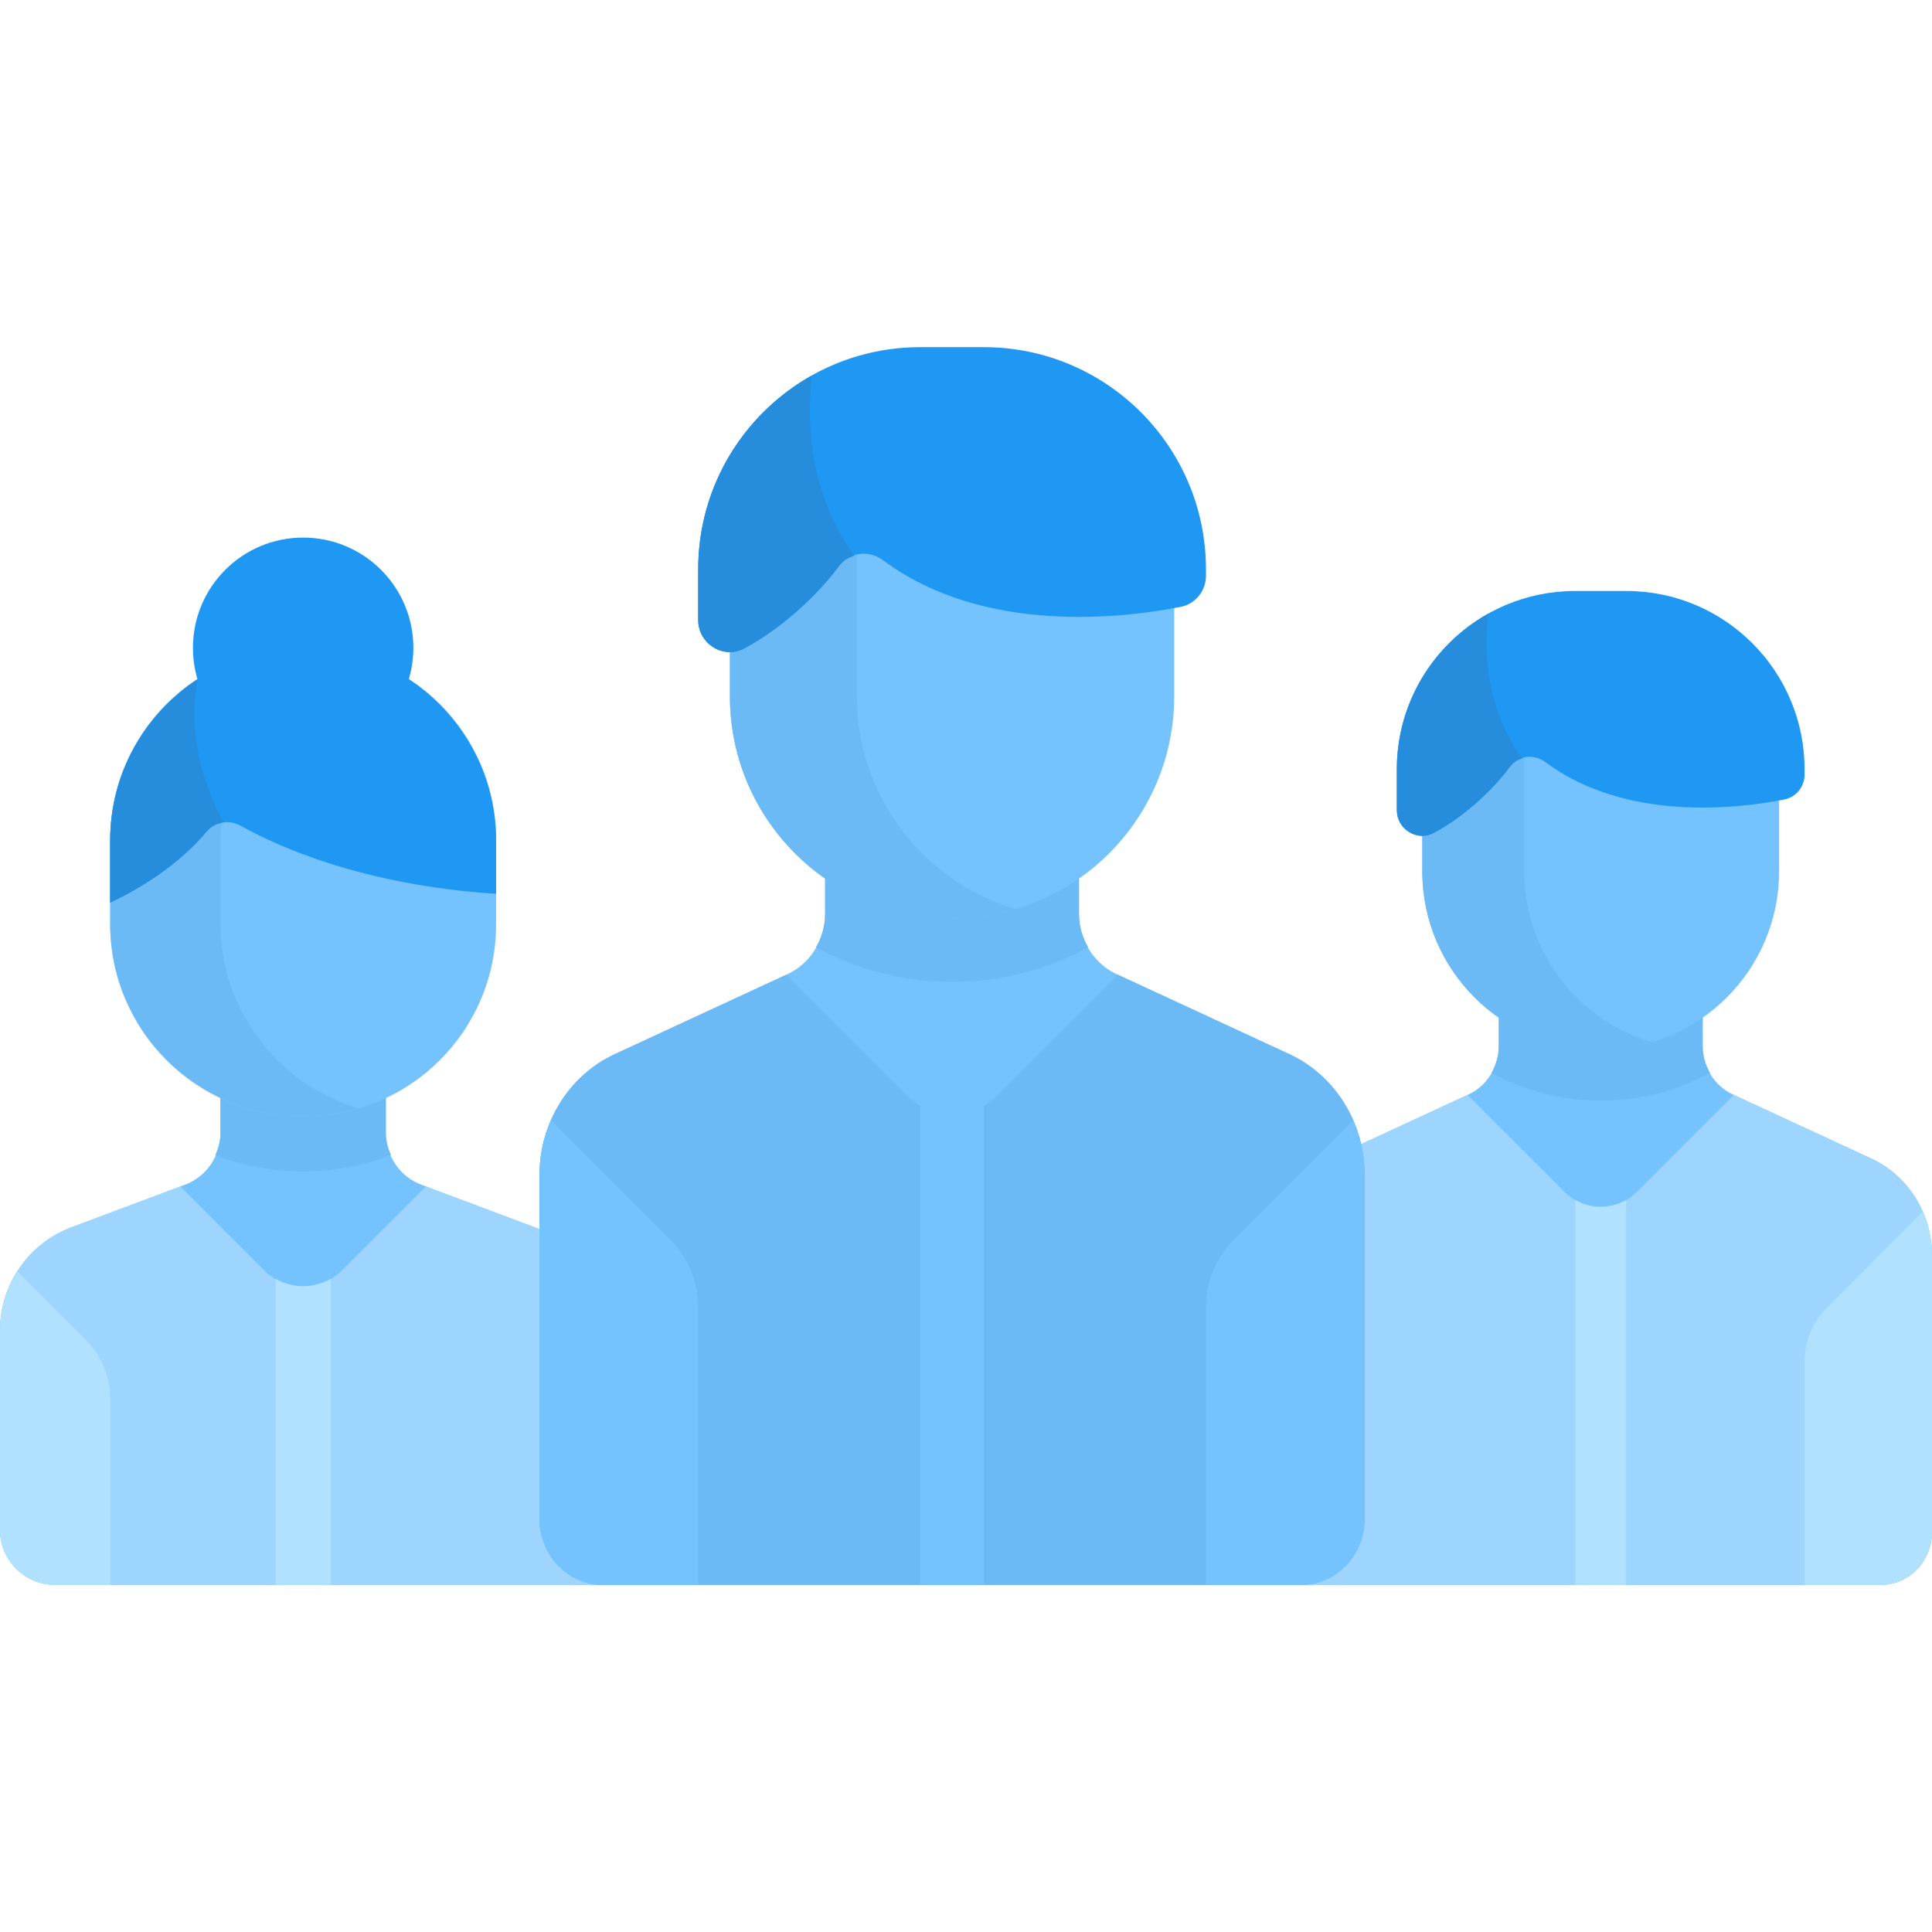 <svg width="44" height="44" viewBox="0 0 44 44" fill="none" xmlns="http://www.w3.org/2000/svg">
<g clip-path="url(#clip0_105_325)">
<path d="M12.179 27.951L9.602 26.984C9.112 26.801 8.787 26.332 8.787 25.809V24.796H5.021V25.809C5.021 26.332 4.697 26.801 4.207 26.984L1.629 27.951C0.649 28.318 0 29.255 0 30.302V34.838C0 35.532 0.562 36.094 1.255 36.094H13.808V30.302C13.808 29.255 13.159 28.318 12.179 27.951Z" fill="#74C3FE"/>
<path d="M6.904 26.679C7.609 26.679 8.281 26.543 8.904 26.306C8.836 26.151 8.787 25.986 8.787 25.809V24.796H5.021V25.809C5.021 25.986 4.973 26.151 4.904 26.306C5.527 26.543 6.199 26.679 6.904 26.679Z" fill="#6BBAF5"/>
<path d="M1.255 36.094H13.808V30.302C13.808 29.255 13.159 28.319 12.179 27.951L9.7 27.021L7.792 28.93C7.302 29.42 6.507 29.42 6.016 28.93L4.108 27.021L1.629 27.951C0.649 28.318 0 29.255 0 30.302V34.838C0 35.532 0.562 36.094 1.255 36.094Z" fill="#9DD5FF"/>
<path d="M6.928 25.424H6.88C4.467 25.424 2.51 23.467 2.51 21.054V19.123C2.51 16.71 4.467 14.754 6.88 14.754H6.928C9.341 14.754 11.298 16.71 11.298 19.123V21.054C11.298 23.467 9.341 25.424 6.928 25.424Z" fill="#74C3FE"/>
<path d="M5.021 21.03V19.147C5.021 17.157 6.345 15.478 8.159 14.938C7.761 14.819 7.341 14.754 6.904 14.754C4.478 14.754 2.51 16.721 2.51 19.147V21.03C2.51 23.456 4.478 25.424 6.904 25.424C7.341 25.424 7.761 25.358 8.159 25.239C6.345 24.699 5.021 23.02 5.021 21.03Z" fill="#6BBAF5"/>
<path d="M1.959 30.521L0.396 28.958C0.146 29.352 0 29.813 0 30.302V34.838C0 35.532 0.562 36.093 1.255 36.093H2.511V31.852C2.511 31.353 2.312 30.874 1.959 30.521Z" fill="#B0E1FE"/>
<path d="M6.277 29.123V36.093H7.532V29.123C7.144 29.349 6.665 29.349 6.277 29.123Z" fill="#B0E1FE"/>
<path d="M6.904 17.264C8.29 17.264 9.414 16.14 9.414 14.754C9.414 13.367 8.29 12.243 6.904 12.243C5.518 12.243 4.394 13.367 4.394 14.754C4.394 16.14 5.518 17.264 6.904 17.264Z" fill="#1F98F3"/>
<path d="M2.51 19.147V20.556C3.206 20.226 4.057 19.707 4.709 18.934C4.899 18.709 5.225 18.662 5.482 18.807C6.31 19.271 8.25 20.157 11.298 20.357V19.147C11.298 16.721 9.331 14.754 6.904 14.754C4.478 14.754 2.51 16.721 2.51 19.147Z" fill="#1F98F3"/>
<path d="M4.505 15.469C3.305 16.253 2.51 17.606 2.51 19.147V20.556C3.206 20.226 4.057 19.707 4.709 18.934C4.809 18.816 4.946 18.75 5.091 18.732C4.626 17.848 4.263 16.696 4.505 15.469Z" fill="#258DDC"/>
<path d="M42.621 26.387L39.465 24.926C39.046 24.732 38.776 24.299 38.776 23.821V21.584H34.133V23.821C34.133 24.299 33.863 24.732 33.444 24.926L30.288 26.387C29.45 26.775 28.91 27.641 28.91 28.597V36.094H42.839C43.48 36.094 44 35.552 44 34.885V28.597C44 27.641 43.459 26.775 42.621 26.387Z" fill="#74C3FE"/>
<path d="M42.621 26.387L39.487 24.936L37.276 27.147C36.822 27.601 36.087 27.601 35.634 27.147L33.422 24.936L30.288 26.387C29.45 26.775 28.91 27.641 28.91 28.596V36.093L42.839 36.093C43.48 36.093 44 35.552 44 34.884V28.596C44 27.641 43.459 26.775 42.621 26.387Z" fill="#9DD5FF"/>
<path d="M34.134 21.584V23.821C34.134 24.043 34.071 24.251 33.967 24.434C34.707 24.837 35.555 25.066 36.455 25.066C37.356 25.066 38.204 24.837 38.944 24.434C38.84 24.252 38.777 24.043 38.777 23.821V21.584H34.134Z" fill="#6BBAF5"/>
<path d="M36.455 23.905C34.211 23.905 32.392 22.087 32.392 19.843V16.36H40.518V19.843C40.518 22.087 38.699 23.905 36.455 23.905Z" fill="#74C3FE"/>
<path d="M34.714 19.843V16.36H32.392V19.843C32.392 22.087 34.211 23.905 36.455 23.905C36.859 23.905 37.248 23.845 37.616 23.735C35.938 23.235 34.714 21.683 34.714 19.843Z" fill="#6BBAF5"/>
<path d="M37.036 13.459H35.875C33.631 13.459 31.812 15.278 31.812 17.521V18.45C31.812 18.88 32.269 19.172 32.649 18.971C33.238 18.661 33.928 18.081 34.392 17.456C34.58 17.204 34.94 17.166 35.192 17.355C37.034 18.729 39.599 18.413 40.636 18.208C40.906 18.155 41.098 17.915 41.098 17.64V17.521C41.098 15.278 39.279 13.459 37.036 13.459Z" fill="#1F98F3"/>
<path d="M32.649 18.971C33.238 18.661 33.929 18.081 34.393 17.456C34.464 17.36 34.563 17.306 34.668 17.273C33.847 16.13 33.792 14.857 33.894 13.976C32.652 14.671 31.812 15.997 31.812 17.521V18.45C31.812 18.88 32.269 19.172 32.649 18.971Z" fill="#258DDC"/>
<path d="M41.098 31.011C41.098 30.549 41.282 30.106 41.608 29.78L43.791 27.597C43.926 27.905 44 28.244 44 28.597V34.884C44 35.552 43.481 36.093 42.84 36.093H41.098V31.011Z" fill="#B0E1FE"/>
<path d="M35.875 27.327V36.094H37.036V27.327C36.677 27.535 36.234 27.535 35.875 27.327Z" fill="#B0E1FE"/>
<path d="M29.361 24.006L25.432 22.187C24.91 21.945 24.573 21.406 24.573 20.811V18.025L18.792 18.025V20.811C18.792 21.406 18.455 21.945 17.933 22.187L14.004 24.006C12.96 24.489 12.287 25.568 12.287 26.758V34.588C12.287 35.42 12.934 36.094 13.732 36.094H29.633C30.431 36.094 31.078 35.419 31.078 34.588V26.758C31.078 25.568 30.405 24.489 29.361 24.006Z" fill="#74C3FE"/>
<path d="M13.732 36.094L29.633 36.093C30.431 36.093 31.078 35.419 31.078 34.588V26.758C31.078 25.567 30.405 24.489 29.361 24.006L25.459 22.199L22.705 24.953C22.14 25.517 21.225 25.517 20.66 24.953L17.907 22.199L14.004 24.006C12.96 24.489 12.287 25.567 12.287 26.758V34.588C12.287 35.419 12.934 36.094 13.732 36.094Z" fill="#6BBAF5"/>
<path d="M18.791 18.025V20.811C18.791 21.087 18.713 21.347 18.583 21.575C19.505 22.076 20.561 22.361 21.683 22.361C22.804 22.361 23.86 22.076 24.782 21.575C24.652 21.347 24.573 21.087 24.573 20.811V18.025H18.791Z" fill="#6BBAF5"/>
<path d="M21.683 20.916C18.889 20.916 16.624 18.651 16.624 15.857V11.52H26.742V15.857C26.742 18.651 24.477 20.916 21.683 20.916Z" fill="#74C3FE"/>
<path d="M19.514 15.857V11.52H16.623V15.857C16.623 18.651 18.888 20.916 21.682 20.916C22.185 20.916 22.669 20.84 23.128 20.704C21.038 20.081 19.514 18.148 19.514 15.857Z" fill="#6BBAF5"/>
<path d="M22.405 7.906H20.96C18.166 7.906 15.901 10.171 15.901 12.966V14.122C15.901 14.657 16.469 15.021 16.943 14.771C17.676 14.384 18.536 13.663 19.114 12.884C19.347 12.57 19.796 12.524 20.11 12.758C22.403 14.469 25.598 14.076 26.889 13.821C27.226 13.754 27.465 13.456 27.465 13.113V12.966C27.465 10.171 25.199 7.906 22.405 7.906Z" fill="#1F98F3"/>
<path d="M16.943 14.771C17.676 14.384 18.536 13.663 19.114 12.884C19.202 12.765 19.326 12.697 19.457 12.656C18.435 11.233 18.365 9.648 18.492 8.551C16.947 9.417 15.901 11.068 15.901 12.966V14.122C15.901 14.657 16.469 15.021 16.943 14.771Z" fill="#258DDC"/>
<path d="M15.901 29.764C15.901 29.189 15.672 28.638 15.265 28.231L12.547 25.513C12.38 25.896 12.287 26.319 12.287 26.758V34.588C12.287 35.419 12.934 36.094 13.732 36.094H15.901V29.764Z" fill="#74C3FE"/>
<path d="M27.465 29.764C27.465 29.189 27.693 28.638 28.1 28.231L30.818 25.513C30.986 25.896 31.078 26.319 31.078 26.758V34.588C31.078 35.419 30.431 36.094 29.633 36.094H27.465V29.764Z" fill="#74C3FE"/>
<path d="M20.96 25.176V36.093L22.405 36.093V25.176C21.958 25.436 21.407 25.436 20.96 25.176Z" fill="#74C3FE"/>
</g>
<defs>
<clipPath id="clip0_105_325">
<rect width="44" height="44" fill="white"/>
</clipPath>
</defs>
</svg>
